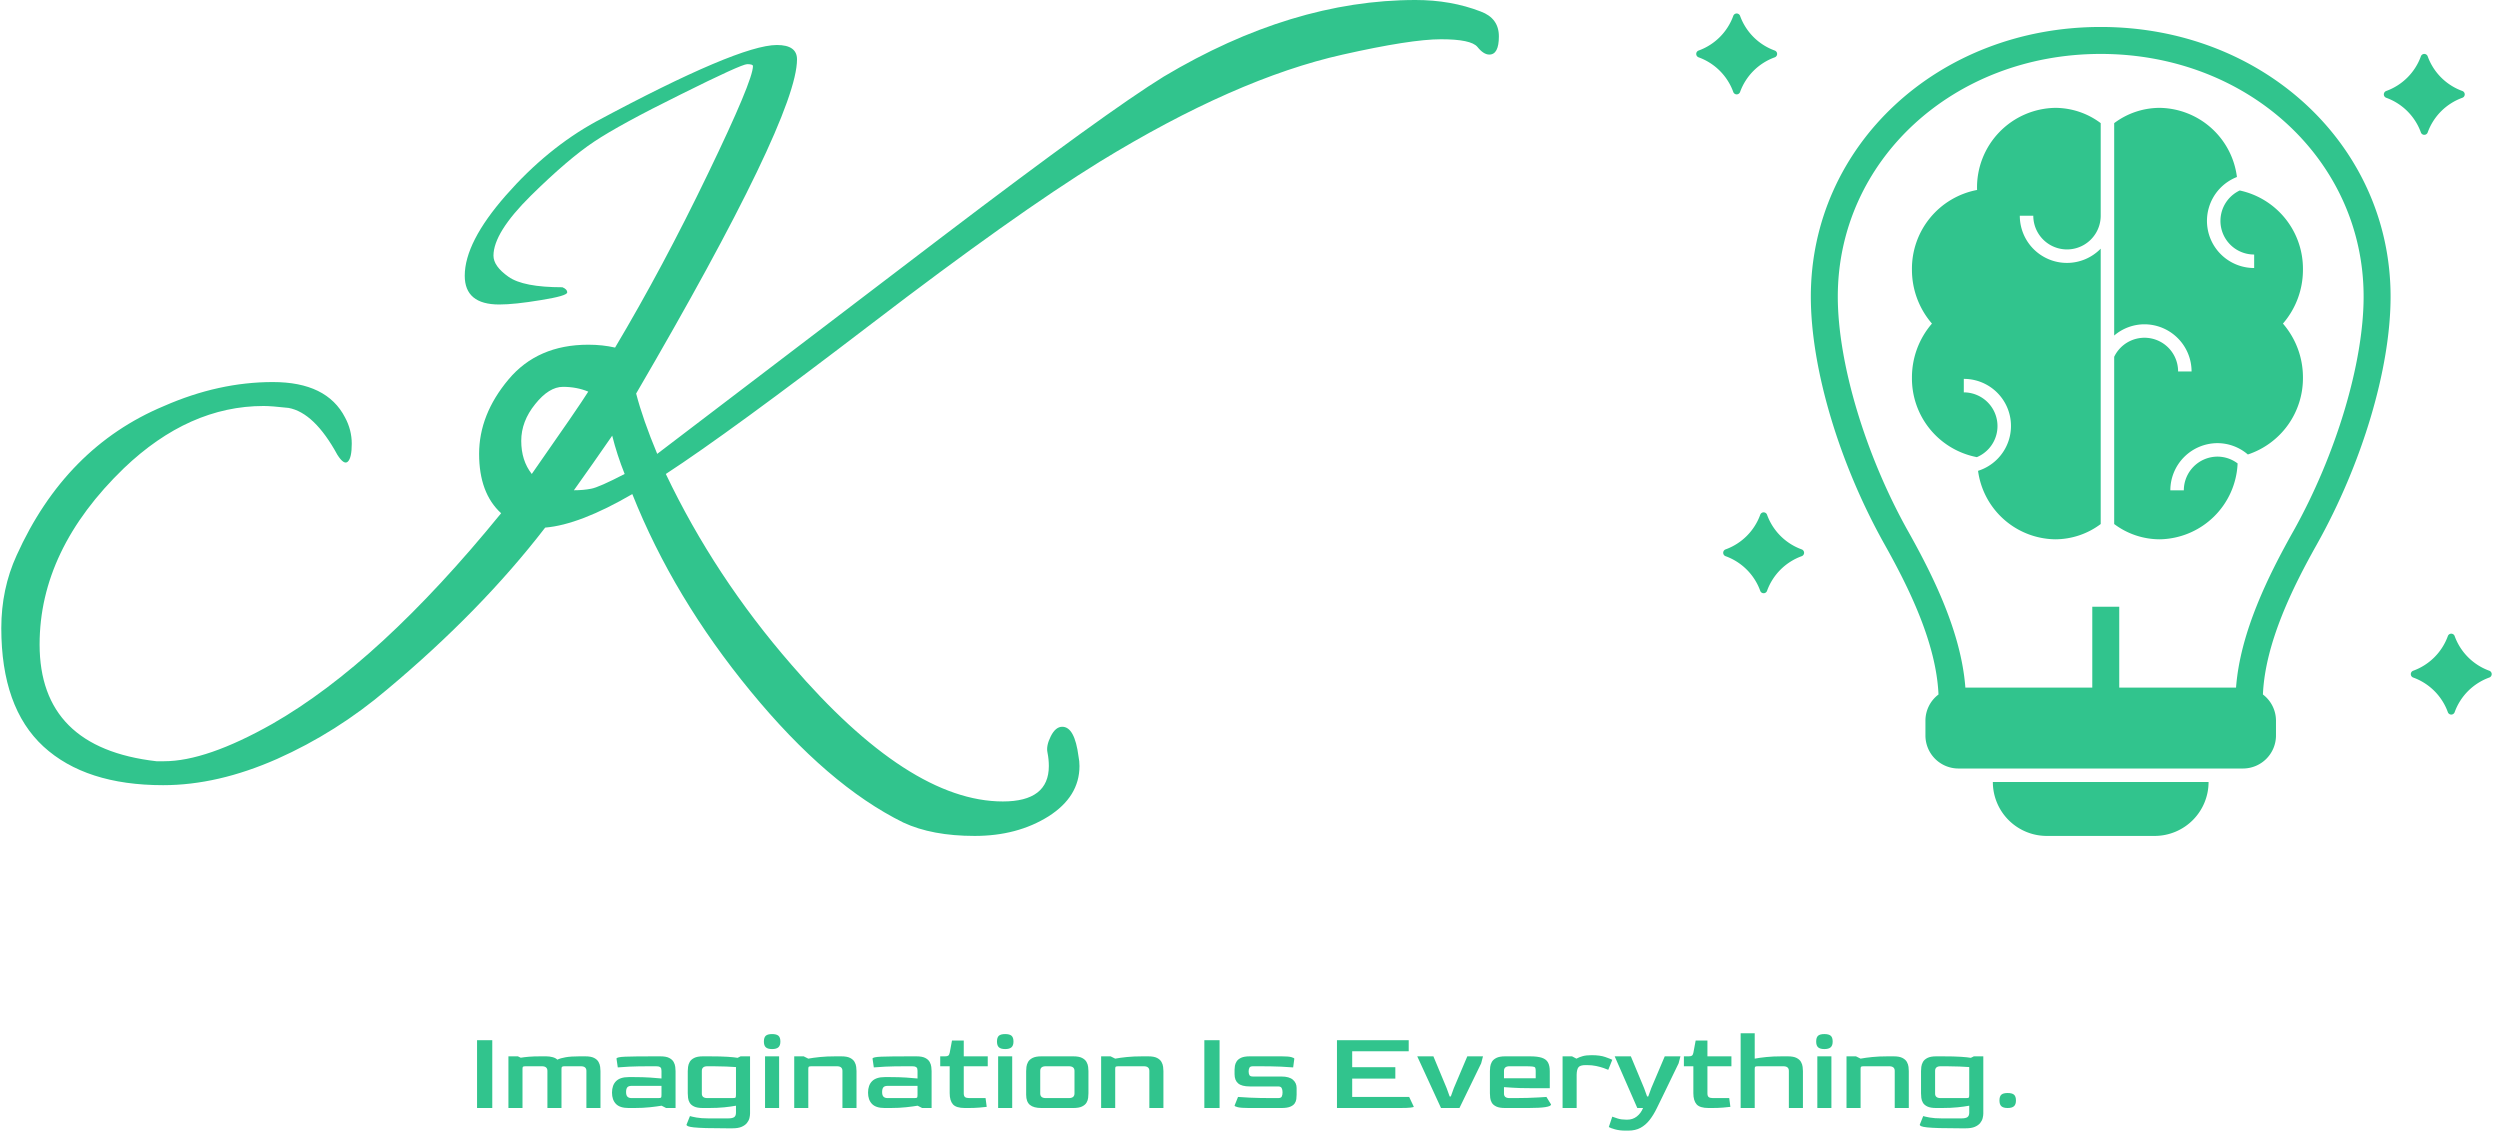 <svg xmlns="http://www.w3.org/2000/svg" version="1.1" xmlns:xlink="http://www.w3.org/1999/xlink" xmlns:svgjs="http://svgjs.dev/svgjs" width="2000" height="909" viewBox="0 0 2000 909"><g transform="matrix(1,0,0,1,-2.363,-2.254)"><svg viewBox="0 0 211 96" data-background-color="#ffffff" preserveAspectRatio="xMidYMid meet" height="909" width="2000" xmlns="http://www.w3.org/2000/svg" xmlns:xlink="http://www.w3.org/1999/xlink"><g id="tight-bounds" transform="matrix(1,0,0,1,0.249,0.238)"><svg viewBox="0 0 210.41 95.524" height="95.524" width="210.41"><g><svg viewBox="0 0 210.41 95.524" height="95.524" width="210.41"><g><svg viewBox="0 0 210.41 95.524" height="95.524" width="210.41"><g><svg viewBox="0 0 210.41 95.524" height="95.524" width="210.41"><g><svg viewBox="0 0 210.41 70.626" height="70.626" width="210.41"><g><svg><g></g><g></g></svg></g><g><svg><g><svg></svg></g><g></g></svg></g><g id="text-0"><svg viewBox="0 0 210.41 70.626" height="70.626" width="210.41"><g transform="matrix(1,0,0,1,0,0)"><svg width="126.528" viewBox="1.1 -37.2 78.2 43.65" height="70.626" data-palette-color="#31c48d"><path d="M41.6-34.85L41.6-34.85Q42.65-34.85 42.65-34.1L42.65-34.1Q42.65-31.05 34.25-16.65L34.25-16.65Q34.6-15.3 35.35-13.5L35.35-13.5 50.25-24.85Q58.8-31.35 61.8-33.2L61.8-33.2Q68.5-37.2 74.95-37.2L74.95-37.2Q76.8-37.2 78.35-36.6L78.35-36.6Q79.3-36.25 79.3-35.3 79.3-34.35 78.8-34.35L78.8-34.35Q78.5-34.35 78.18-34.75 77.85-35.15 76.28-35.15 74.7-35.15 71.15-34.35L71.15-34.35Q65.55-33.1 58.45-28.75L58.45-28.75Q54-26 46.55-20.3 39.1-14.6 35.8-12.45L35.8-12.45Q38.35-7.1 42.35-2.5L42.35-2.5Q48.5 4.65 53.4 4.65L53.4 4.65Q55.8 4.65 55.8 2.8L55.8 2.8Q55.8 2.45 55.73 2.1 55.65 1.75 55.9 1.25 56.15 0.75 56.5 0.75L56.5 0.75Q57.15 0.75 57.35 2.3L57.35 2.3Q57.4 2.55 57.4 2.8L57.4 2.8Q57.4 4.4 55.78 5.43 54.15 6.45 51.93 6.45 49.7 6.45 48.2 5.75L48.2 5.75Q44.25 3.8 40.23-1.1 36.2-6 34.05-11.4L34.05-11.4Q31.3-9.8 29.5-9.65L29.5-9.65Q26.15-5.3 21.25-1.2L21.25-1.2Q18.6 1.05 15.5 2.43 12.4 3.8 9.55 3.8L9.55 3.8Q5.5 3.8 3.3 1.78 1.1-0.25 1.1-4.4L1.1-4.4Q1.1-6.45 1.9-8.2L1.9-8.2Q4.45-13.85 9.6-16L9.6-16Q12.45-17.25 15.28-17.25 18.1-17.25 19.05-15.4L19.05-15.4Q19.4-14.75 19.4-14.03 19.4-13.3 19.2-13.1 19-12.9 18.65-13.45L18.65-13.45Q17.45-15.65 16.1-15.9L16.1-15.9Q15.2-16 14.8-16L14.8-16Q10.9-16 7.5-12.75L7.5-12.75Q3.1-8.5 3.1-3.55L3.1-3.55Q3.1 1.85 9.2 2.55L9.2 2.55Q9.4 2.55 9.6 2.55L9.6 2.55Q11.8 2.55 15.25 0.6L15.25 0.6Q20.85-2.6 27.2-10.4L27.2-10.4Q26.05-11.45 26.05-13.5 26.05-15.55 27.58-17.38 29.1-19.2 31.75-19.2L31.75-19.2Q32.5-19.2 33.15-19.05L33.15-19.05Q35.65-23.25 38-28.13 40.35-33 40.35-33.75L40.35-33.75Q40.35-33.85 40.05-33.85 39.75-33.85 36.58-32.27 33.4-30.7 32.05-29.8 30.7-28.9 28.75-26.98 26.8-25.05 26.8-23.85L26.8-23.85Q26.8-23.3 27.58-22.75 28.35-22.2 30.4-22.2L30.4-22.2Q30.65-22.1 30.65-21.93 30.65-21.75 29.28-21.53 27.9-21.3 27.1-21.3L27.1-21.3Q25.3-21.3 25.3-22.8L25.3-22.8Q25.3-24.55 27.45-27 29.6-29.45 32.15-30.85L32.15-30.85Q39.6-34.85 41.6-34.85ZM33.65-12.45L33.65-12.45Q33.25-13.45 33-14.45L33-14.45Q32-13 31-11.6L31-11.6Q31.5-11.6 31.9-11.68 32.3-11.75 33.65-12.45ZM31.75-16.75L31.75-16.75Q31.15-17 30.43-17 29.7-17 28.98-16.1 28.25-15.2 28.25-14.18 28.25-13.15 28.8-12.45L28.8-12.45Q31.25-15.95 31.75-16.75Z" opacity="1" transform="matrix(1,0,0,1,0,0)" fill="#31c48d" class="undefined-text-0" data-fill-palette-color="primary"></path></svg></g><g><svg xmlns="http://www.w3.org/2000/svg" data-name="Layer 1" viewBox="2 0 59 62" x="143.202" y="0" height="70.626" width="67.208" class="icon-kj-0" data-fill-palette-color="accent" id="kj-0"><path d="M40 58H24a4 4 0 0 0 4 4h8A4 4 0 0 0 40 58Z" fill="#31c48d" data-fill-palette-color="accent"></path><path d="M47 20a5.937 5.937 0 0 0-4.688-5.872 2.494 2.494 0 0 0 1.07 4.75v1a3.495 3.495 0 0 1-1.278-6.75A5.859 5.859 0 0 0 36.379 8 5.627 5.627 0 0 0 33 9.133V24.886a3.467 3.467 0 0 1 2.24-0.833 3.504 3.504 0 0 1 3.5 3.5h-1A2.493 2.493 0 0 0 33 26.464V38.867A5.627 5.627 0 0 0 36.379 40a5.88 5.88 0 0 0 5.775-5.628 2.476 2.476 0 0 0-1.489-0.504 2.503 2.503 0 0 0-2.5 2.5h-1a3.504 3.504 0 0 1 3.5-3.5 3.467 3.467 0 0 1 2.249 0.841A5.958 5.958 0 0 0 47 28a6.092 6.092 0 0 0-1.484-4A6.092 6.092 0 0 0 47 20Z" fill="#31c48d" data-fill-palette-color="accent"></path><path d="M22.828 14c0 0.03 0.004 0.059 0.004 0.089A5.939 5.939 0 0 0 18 20a6.092 6.092 0 0 0 1.484 4A6.092 6.092 0 0 0 18 28a5.938 5.938 0 0 0 4.815 5.906 2.5 2.5 0 0 0-0.969-4.804v-1a3.49 3.49 0 0 1 1.057 6.819A5.857 5.857 0 0 0 28.621 40 5.627 5.627 0 0 0 32 38.867V18.442A3.495 3.495 0 0 1 26 16h1a2.5 2.5 0 0 0 5 0V9.133A5.627 5.627 0 0 0 28.621 8 5.899 5.899 0 0 0 22.828 14Z" fill="#31c48d" data-fill-palette-color="accent"></path><path d="M53.5 22C53.5 10.785 44.056 2 32 2S10.5 10.785 10.5 22c0 5.325 2.1 12.374 5.479 18.396 1.795 3.199 3.824 7.311 3.99 11.114A2.437 2.437 0 0 0 19 53.449v1.101A2.45 2.45 0 0 0 21.449 57H42.551A2.45 2.45 0 0 0 45 54.55v-1.101a2.437 2.437 0 0 0-0.969-1.939c0.165-3.804 2.194-7.916 3.99-11.114C51.4 34.374 53.5 27.325 53.5 22ZM42.038 51H33.375V45h-2v6H21.962c-0.305-4.093-2.398-8.303-4.239-11.583C14.55 33.763 12.5 26.926 12.5 22 12.5 11.907 21.065 4 32 4s19.5 7.907 19.5 18c0 4.926-2.05 11.763-5.223 17.417C44.436 42.697 42.343 46.907 42.038 51Z" fill="#31c48d" data-fill-palette-color="accent"></path><path d="M55.751 9.831a0.268 0.268 0 0 0 0.498 0A4.284 4.284 0 0 1 58.831 7.249a0.268 0.268 0 0 0 0-0.498A4.284 4.284 0 0 1 56.249 4.169a0.268 0.268 0 0 0-0.498 0 4.284 4.284 0 0 1-2.582 2.582 0.268 0.268 0 0 0 0 0.498A4.284 4.284 0 0 1 55.751 9.831Z" fill="#31c48d" data-fill-palette-color="accent"></path><path d="M2.169 4.249A4.284 4.284 0 0 1 4.751 6.831a0.268 0.268 0 0 0 0.498 0A4.284 4.284 0 0 1 7.831 4.249a0.268 0.268 0 0 0 0-0.498A4.284 4.284 0 0 1 5.249 1.169a0.268 0.268 0 0 0-0.498 0A4.284 4.284 0 0 1 2.169 3.751 0.268 0.268 0 0 0 2.169 4.249Z" fill="#31c48d" data-fill-palette-color="accent"></path><path d="M6.751 43.831a0.268 0.268 0 0 0 0.498 0A4.284 4.284 0 0 1 9.831 41.249a0.268 0.268 0 0 0 0-0.498A4.284 4.284 0 0 1 7.249 38.169a0.268 0.268 0 0 0-0.498 0 4.284 4.284 0 0 1-2.582 2.582 0.268 0.268 0 0 0 0 0.498A4.284 4.284 0 0 1 6.751 43.831Z" fill="#31c48d" data-fill-palette-color="accent"></path><path d="M60.831 49.751a4.284 4.284 0 0 1-2.582-2.582 0.268 0.268 0 0 0-0.498 0 4.284 4.284 0 0 1-2.582 2.582 0.268 0.268 0 0 0 0 0.498 4.284 4.284 0 0 1 2.582 2.582 0.268 0.268 0 0 0 0.498 0A4.284 4.284 0 0 1 60.831 50.249 0.268 0.268 0 0 0 60.831 49.751Z" fill="#31c48d" data-fill-palette-color="accent"></path></svg></g></svg></g></svg></g><g transform="matrix(1,0,0,1,40.188,87.299)"><svg viewBox="0 0 130.034 8.225" height="8.225" width="130.034"><g transform="matrix(1,0,0,1,0,0)"><svg width="130.034" viewBox="4 -32.4 667.09 42.2" height="8.225" data-palette-color="#31c48d"><path d="M10.6 0L4 0 4-29.4 10.6-29.4 10.6 0ZM23.7 0L17.6 0 17.6-22.4 21.7-22.4 22.95-21.8Q24.4-22.05 26.5-22.23 28.6-22.4 31.5-22.4L31.5-22.4 34-22.4Q35.45-22.4 36.8-22.03 38.15-21.65 38.8-20.95L38.8-20.95Q40.1-21.6 42.4-22 44.7-22.4 48.4-22.4L48.4-22.4 50.9-22.4Q53.4-22.4 54.75-21.7 56.1-21 56.67-19.95 57.25-18.9 57.37-17.82 57.5-16.75 57.5-16L57.5-16 57.5 0 51.4 0 51.4-16.1Q51.4-18.1 49-18.1L49-18.1 42-18.1Q41.2-18.1 40.9-17.9 40.6-17.7 40.6-17L40.6-17 40.6 0 34.5 0 34.5-16.1Q34.5-18.1 32.1-18.1L32.1-18.1 25.2-18.1Q24.25-18.1 23.97-17.93 23.7-17.75 23.7-17L23.7-17 23.7 0ZM72.2 0L69.7 0Q65.9 0 64.2-1.78 62.5-3.55 62.5-6.65L62.5-6.65Q62.5-9.9 64.27-11.65 66.05-13.4 69.7-13.4L69.7-13.4 72.25-13.4Q76-13.4 79-13.2 82-13 83.95-12.8L83.95-12.8 83.95-16.1Q83.95-16.55 83.85-17.03 83.75-17.5 83.25-17.8 82.75-18.1 81.55-18.1L81.55-18.1 79.05-18.1Q73.6-18.1 69.95-17.93 66.3-17.75 65-17.6L65-17.6 64.45-21.4Q64.45-22.1 68.25-22.25 72.05-22.4 80.95-22.4L80.95-22.4 83.45-22.4Q85.95-22.4 87.3-21.7 88.65-21 89.22-19.95 89.8-18.9 89.92-17.82 90.05-16.75 90.05-16L90.05-16 90.05 0 85.95 0 84-1Q81.9-0.65 78.95-0.33 76 0 72.2 0L72.2 0ZM71-4.3L71-4.3 82.45-4.3Q83.55-4.3 83.75-4.5 83.95-4.7 83.95-5.75L83.95-5.75 83.95-9.6 71-9.6Q69.65-9.6 69.12-8.95 68.6-8.3 68.6-6.9L68.6-6.9Q68.6-5.5 69.2-4.9 69.8-4.3 71-4.3ZM114.74 8.8L112.24 8.8Q106.74 8.8 103.29 8.7 99.84 8.6 97.99 8.4 96.14 8.2 95.47 7.9 94.79 7.6 94.79 7.25L94.79 7.25 96.29 3.5Q97.09 3.75 99.12 4.13 101.14 4.5 104.29 4.5L104.29 4.5 112.84 4.5Q114.69 4.5 115.47 3.95 116.24 3.4 116.24 2L116.24 2 116.24-1Q114.09-0.6 111.17-0.3 108.24 0 104.44 0L104.44 0 101.94 0Q99.44 0 98.09-0.65 96.74-1.3 96.17-2.3 95.59-3.3 95.47-4.4 95.34-5.5 95.34-6.4L95.34-6.4 95.34-16Q95.34-16.75 95.47-17.82 95.59-18.9 96.17-19.95 96.74-21 98.12-21.7 99.49-22.4 101.94-22.4L101.94-22.4 104.49-22.4Q109.74-22.4 112.67-22.2 115.59-22 116.94-21.75L116.94-21.75 118.24-22.4 122.34-22.4 122.34 2.4Q122.34 3.3 122.07 4.4 121.79 5.5 120.99 6.5 120.19 7.5 118.69 8.15 117.19 8.8 114.74 8.8L114.74 8.8ZM103.84-4.3L103.84-4.3 114.69-4.3Q115.84-4.3 116.04-4.5 116.24-4.7 116.24-5.8L116.24-5.8 116.24-17.75Q114.54-17.85 111.94-17.98 109.34-18.1 106.39-18.1L106.39-18.1 103.84-18.1Q101.44-18.1 101.44-16.1L101.44-16.1 101.44-6.3Q101.39-4.3 103.84-4.3ZM131.89-25.55L131.89-25.55Q130.04-25.55 129.19-26.3 128.34-27.05 128.34-28.8L128.34-28.8Q128.34-30.6 129.17-31.33 129.99-32.05 131.89-32.05L131.89-32.05Q133.79-32.05 134.64-31.33 135.49-30.6 135.49-28.8L135.49-28.8Q135.49-27.1 134.64-26.33 133.79-25.55 131.89-25.55ZM134.94 0L128.84 0 128.84-22.4 134.94-22.4 134.94 0ZM147.59 0L141.49 0 141.49-22.4 145.59-22.4 147.59-21.4Q149.69-21.8 152.64-22.1 155.59-22.4 159.39-22.4L159.39-22.4 161.89-22.4Q164.39-22.4 165.74-21.7 167.09-21 167.66-19.95 168.24-18.9 168.36-17.82 168.49-16.75 168.49-16L168.49-16 168.49 0 162.39 0 162.39-16.1Q162.39-18.1 159.99-18.1L159.99-18.1 149.09-18.1Q148.14-18.1 147.86-17.93 147.59-17.75 147.59-17L147.59-17 147.59 0ZM183.19 0L180.69 0Q176.89 0 175.19-1.78 173.49-3.55 173.49-6.65L173.49-6.65Q173.49-9.9 175.26-11.65 177.04-13.4 180.69-13.4L180.69-13.4 183.24-13.4Q186.99-13.4 189.99-13.2 192.99-13 194.94-12.8L194.94-12.8 194.94-16.1Q194.94-16.55 194.84-17.03 194.74-17.5 194.24-17.8 193.74-18.1 192.54-18.1L192.54-18.1 190.04-18.1Q184.59-18.1 180.94-17.93 177.29-17.75 175.99-17.6L175.99-17.6 175.44-21.4Q175.44-22.1 179.24-22.25 183.04-22.4 191.94-22.4L191.94-22.4 194.44-22.4Q196.94-22.4 198.29-21.7 199.64-21 200.21-19.95 200.79-18.9 200.91-17.82 201.04-16.75 201.04-16L201.04-16 201.04 0 196.94 0 194.99-1Q192.89-0.65 189.94-0.33 186.99 0 183.19 0L183.19 0ZM181.99-4.3L181.99-4.3 193.44-4.3Q194.54-4.3 194.74-4.5 194.94-4.7 194.94-5.75L194.94-5.75 194.94-9.6 181.99-9.6Q180.64-9.6 180.11-8.95 179.59-8.3 179.59-6.9L179.59-6.9Q179.59-5.5 180.19-4.9 180.79-4.3 181.99-4.3ZM217.03 0L215.48 0Q211.68 0 210.28-1.6 208.88-3.2 208.88-6.4L208.88-6.4 208.88-18.1 204.78-18.1 204.78-22.4 206.88-22.4Q207.83-22.4 208.26-22.7 208.68-23 208.88-23.9L208.88-23.9 209.88-29.25 214.98-29.25 214.98-22.4 225.38-22.4 225.38-18.1 214.98-18.1 214.98-6.35Q214.98-5.1 215.58-4.7 216.18-4.3 217.38-4.3L217.38-4.3 224.43-4.3 224.93-0.5Q223.88-0.35 221.73-0.18 219.58 0 217.03 0L217.03 0ZM232.93-25.55L232.93-25.55Q231.08-25.55 230.23-26.3 229.38-27.05 229.38-28.8L229.38-28.8Q229.38-30.6 230.21-31.33 231.03-32.05 232.93-32.05L232.93-32.05Q234.83-32.05 235.68-31.33 236.53-30.6 236.53-28.8L236.53-28.8Q236.53-27.1 235.68-26.33 234.83-25.55 232.93-25.55ZM235.98 0L229.88 0 229.88-22.4 235.98-22.4 235.98 0ZM262.43 0L248.63 0Q245.28 0 243.65-1.35 242.03-2.7 242.03-5.75L242.03-5.75 242.03-16Q242.03-16.75 242.15-17.82 242.28-18.9 242.85-19.95 243.43-21 244.8-21.7 246.18-22.4 248.63-22.4L248.63-22.4 262.43-22.4Q264.93-22.4 266.28-21.7 267.63-21 268.2-19.95 268.78-18.9 268.9-17.82 269.03-16.75 269.03-16L269.03-16 269.03-6.4Q269.03-5.5 268.9-4.4 268.78-3.3 268.18-2.3 267.58-1.3 266.23-0.65 264.88 0 262.43 0L262.43 0ZM250.53-4.3L250.53-4.3 260.53-4.3Q262.98-4.3 262.98-6.3L262.98-6.3 262.98-16.1Q262.98-18.1 260.53-18.1L260.53-18.1 250.53-18.1Q248.13-18.1 248.13-16.1L248.13-16.1 248.13-6.3Q248.13-4.3 250.53-4.3ZM280.63 0L274.53 0 274.53-22.4 278.63-22.4 280.63-21.4Q282.73-21.8 285.68-22.1 288.63-22.4 292.43-22.4L292.43-22.4 294.93-22.4Q297.43-22.4 298.78-21.7 300.13-21 300.7-19.95 301.28-18.9 301.4-17.82 301.53-16.75 301.53-16L301.53-16 301.53 0 295.43 0 295.43-16.1Q295.43-18.1 293.03-18.1L293.03-18.1 282.13-18.1Q281.18-18.1 280.9-17.93 280.63-17.75 280.63-17L280.63-17 280.63 0ZM325.87 0L319.27 0 319.27-29.4 325.87-29.4 325.87 0ZM352.67 0L338.52 0Q335.17 0 333.77-0.35 332.37-0.7 332.37-1.05L332.37-1.05 333.87-4.8Q335.32-4.65 339.19-4.48 343.07-4.3 348.77-4.3L348.77-4.3 351.27-4.3Q352.52-4.3 352.84-4.98 353.17-5.65 353.17-6.8L353.17-6.8Q353.17-7.95 352.79-8.65 352.42-9.35 351.27-9.35L351.27-9.35 338.97-9.35Q335.47-9.35 333.92-10.68 332.37-12 332.37-14.65L332.37-14.65 332.37-16.65Q332.37-17.35 332.52-18.3 332.67-19.25 333.27-20.2 333.87-21.15 335.22-21.78 336.57-22.4 338.97-22.4L338.97-22.4 352.77-22.4Q355.77-22.4 357.02-22.05 358.27-21.7 358.27-21.35L358.27-21.35 357.77-17.6Q356.32-17.75 352.42-17.93 348.52-18.1 342.87-18.1L342.87-18.1 340.37-18.1Q339.12-18.1 338.79-17.43 338.47-16.75 338.47-15.85L338.47-15.85Q338.47-14.9 338.79-14.28 339.12-13.65 340.37-13.65L340.37-13.65 352.67-13.65Q356.07-13.65 357.67-12.25 359.27-10.85 359.27-8.7L359.27-8.7 359.27-5.75Q359.27-4.85 359.14-3.85 359.02-2.85 358.42-1.98 357.82-1.1 356.47-0.55 355.12 0 352.67 0L352.67 0ZM404.06 0L376.76 0 376.76-29.4 407.86-29.4 407.86-24.6 383.36-24.6 383.36-17.7 402.06-17.7 402.06-12.75 383.36-12.75 383.36-4.8 408.06-4.8 410.06-0.55Q410.06-0.35 408.71-0.18 407.36 0 404.06 0L404.06 0ZM429.86 0L421.86 0 411.56-22.4 418.56-22.4 424.31-8.6 425.61-5 426.11-5 427.41-8.6 433.26-22.4 440.06-22.4 439.26-19.35 429.86 0ZM459.71 0L449.66 0Q447.16 0 445.81-0.65 444.46-1.3 443.88-2.3 443.31-3.3 443.18-4.4 443.06-5.5 443.06-6.4L443.06-6.4 443.06-16Q443.06-16.75 443.18-17.82 443.31-18.9 443.88-19.95 444.46-21 445.83-21.7 447.21-22.4 449.66-22.4L449.66-22.4 460.41-22.4Q463.71-22.4 465.58-21.78 467.46-21.15 468.23-19.75 469.01-18.35 469.01-16L469.01-16 469.01-8.6 460.26-8.6Q455.76-8.6 452.93-8.8 450.11-9 449.16-9.05L449.16-9.05 449.16-6.3Q449.11-4.3 451.56-4.3L451.56-4.3 454.11-4.3Q456.81-4.3 459.38-4.38 461.96-4.45 464.11-4.58 466.26-4.7 467.56-4.8L467.56-4.8 469.56-1.55Q469.56 0 459.71 0L459.71 0ZM449.16-16.1L449.16-12.9 462.91-12.9 462.91-16.1Q462.91-17.1 462.68-17.5 462.46-17.9 461.36-18 460.26-18.1 457.61-18.1L457.61-18.1 451.56-18.1Q449.16-18.1 449.16-16.1L449.16-16.1ZM480.66 0L474.56 0 474.56-22.4 478.66-22.4 480.56-21.4Q481.86-22.1 483.36-22.5 484.86-22.9 487.16-22.9L487.16-22.9Q490.81-22.9 493.08-22.1 495.36-21.3 496.11-20.9L496.11-20.9 494.36-16.55Q493.76-16.85 492.38-17.32 491.01-17.8 489.16-18.2 487.31-18.6 485.11-18.6L485.11-18.6 484.56-18.6Q482.16-18.6 481.43-17.65 480.71-16.7 480.66-14.5L480.66-14.5 480.66 0ZM503.05 9.8L501.7 9.8Q499.3 9.8 497.3 9.25 495.3 8.7 494.6 8.25L494.6 8.25 496.1 3.75Q496.95 4.1 498.53 4.58 500.1 5.05 502.1 5.05L502.1 5.05 502.65 5.05Q504.95 5.05 506.73 3.68 508.5 2.3 509.45 0L509.45 0 506.95 0 497.15-22.4 504.15-22.4 509.9-8.6 511.2-5 511.7-5 513-8.6 518.85-22.4 525.65-22.4 524.85-19.35Q523.9-17.4 522.68-14.88 521.45-12.35 520.15-9.65 518.85-6.95 517.63-4.45 516.4-1.95 515.45 0L515.45 0Q514 3 512.28 5.2 510.55 7.4 508.33 8.6 506.1 9.8 503.05 9.8L503.05 9.8ZM539.4 0L537.85 0Q534.05 0 532.65-1.6 531.25-3.2 531.25-6.4L531.25-6.4 531.25-18.1 527.15-18.1 527.15-22.4 529.25-22.4Q530.2-22.4 530.63-22.7 531.05-23 531.25-23.9L531.25-23.9 532.25-29.25 537.35-29.25 537.35-22.4 547.75-22.4 547.75-18.1 537.35-18.1 537.35-6.35Q537.35-5.1 537.95-4.7 538.55-4.3 539.75-4.3L539.75-4.3 546.8-4.3 547.3-0.5Q546.25-0.35 544.1-0.18 541.95 0 539.4 0L539.4 0ZM557.85 0L551.75 0 551.75-32.4 557.85-32.4 557.85-21.4Q559.95-21.8 562.9-22.1 565.85-22.4 569.65-22.4L569.65-22.4 572.15-22.4Q574.65-22.4 576-21.7 577.35-21 577.92-19.95 578.5-18.9 578.62-17.82 578.75-16.75 578.75-16L578.75-16 578.75 0 572.65 0 572.65-16.1Q572.65-18.1 570.25-18.1L570.25-18.1 559.35-18.1Q558.4-18.1 558.12-17.93 557.85-17.75 557.85-17L557.85-17 557.85 0ZM588.04-25.55L588.04-25.55Q586.19-25.55 585.34-26.3 584.49-27.05 584.49-28.8L584.49-28.8Q584.49-30.6 585.32-31.33 586.14-32.05 588.04-32.05L588.04-32.05Q589.94-32.05 590.79-31.33 591.64-30.6 591.64-28.8L591.64-28.8Q591.64-27.1 590.79-26.33 589.94-25.55 588.04-25.55ZM591.09 0L584.99 0 584.99-22.4 591.09-22.4 591.09 0ZM603.74 0L597.64 0 597.64-22.4 601.74-22.4 603.74-21.4Q605.84-21.8 608.79-22.1 611.74-22.4 615.54-22.4L615.54-22.4 618.04-22.4Q620.54-22.4 621.89-21.7 623.24-21 623.82-19.95 624.39-18.9 624.52-17.82 624.64-16.75 624.64-16L624.64-16 624.64 0 618.54 0 618.54-16.1Q618.54-18.1 616.14-18.1L616.14-18.1 605.24-18.1Q604.29-18.1 604.02-17.93 603.74-17.75 603.74-17L603.74-17 603.74 0ZM649.34 8.8L646.84 8.8Q641.34 8.8 637.89 8.7 634.44 8.6 632.59 8.4 630.74 8.2 630.06 7.9 629.39 7.6 629.39 7.25L629.39 7.25 630.89 3.5Q631.69 3.75 633.71 4.13 635.74 4.5 638.89 4.5L638.89 4.5 647.44 4.5Q649.29 4.5 650.06 3.95 650.84 3.4 650.84 2L650.84 2 650.84-1Q648.69-0.6 645.76-0.3 642.84 0 639.04 0L639.04 0 636.54 0Q634.04 0 632.69-0.65 631.34-1.3 630.76-2.3 630.19-3.3 630.06-4.4 629.94-5.5 629.94-6.4L629.94-6.4 629.94-16Q629.94-16.75 630.06-17.82 630.19-18.9 630.76-19.95 631.34-21 632.71-21.7 634.09-22.4 636.54-22.4L636.54-22.4 639.09-22.4Q644.34-22.4 647.26-22.2 650.19-22 651.54-21.75L651.54-21.75 652.84-22.4 656.94-22.4 656.94 2.4Q656.94 3.3 656.66 4.4 656.39 5.5 655.59 6.5 654.79 7.5 653.29 8.15 651.79 8.8 649.34 8.8L649.34 8.8ZM638.44-4.3L638.44-4.3 649.29-4.3Q650.44-4.3 650.64-4.5 650.84-4.7 650.84-5.8L650.84-5.8 650.84-17.75Q649.14-17.85 646.54-17.98 643.94-18.1 640.99-18.1L640.99-18.1 638.44-18.1Q636.04-18.1 636.04-16.1L636.04-16.1 636.04-6.3Q635.99-4.3 638.44-4.3ZM667.49 0L667.49 0Q665.64 0 664.79-0.75 663.94-1.5 663.94-3.25L663.94-3.25Q663.94-5.05 664.76-5.78 665.59-6.5 667.49-6.5L667.49-6.5Q669.39-6.5 670.24-5.78 671.09-5.05 671.09-3.25L671.09-3.25Q671.09-1.55 670.24-0.78 669.39 0 667.49 0Z" opacity="1" transform="matrix(1,0,0,1,0,0)" fill="#31c48d" class="undefined-text-1" data-fill-palette-color="secondary" id="text-1"></path></svg></g></svg></g></svg></g></svg></g></svg></g><defs></defs></svg><rect width="210.41" height="95.524" fill="none" stroke="none" visibility="hidden"></rect></g></svg></g></svg>